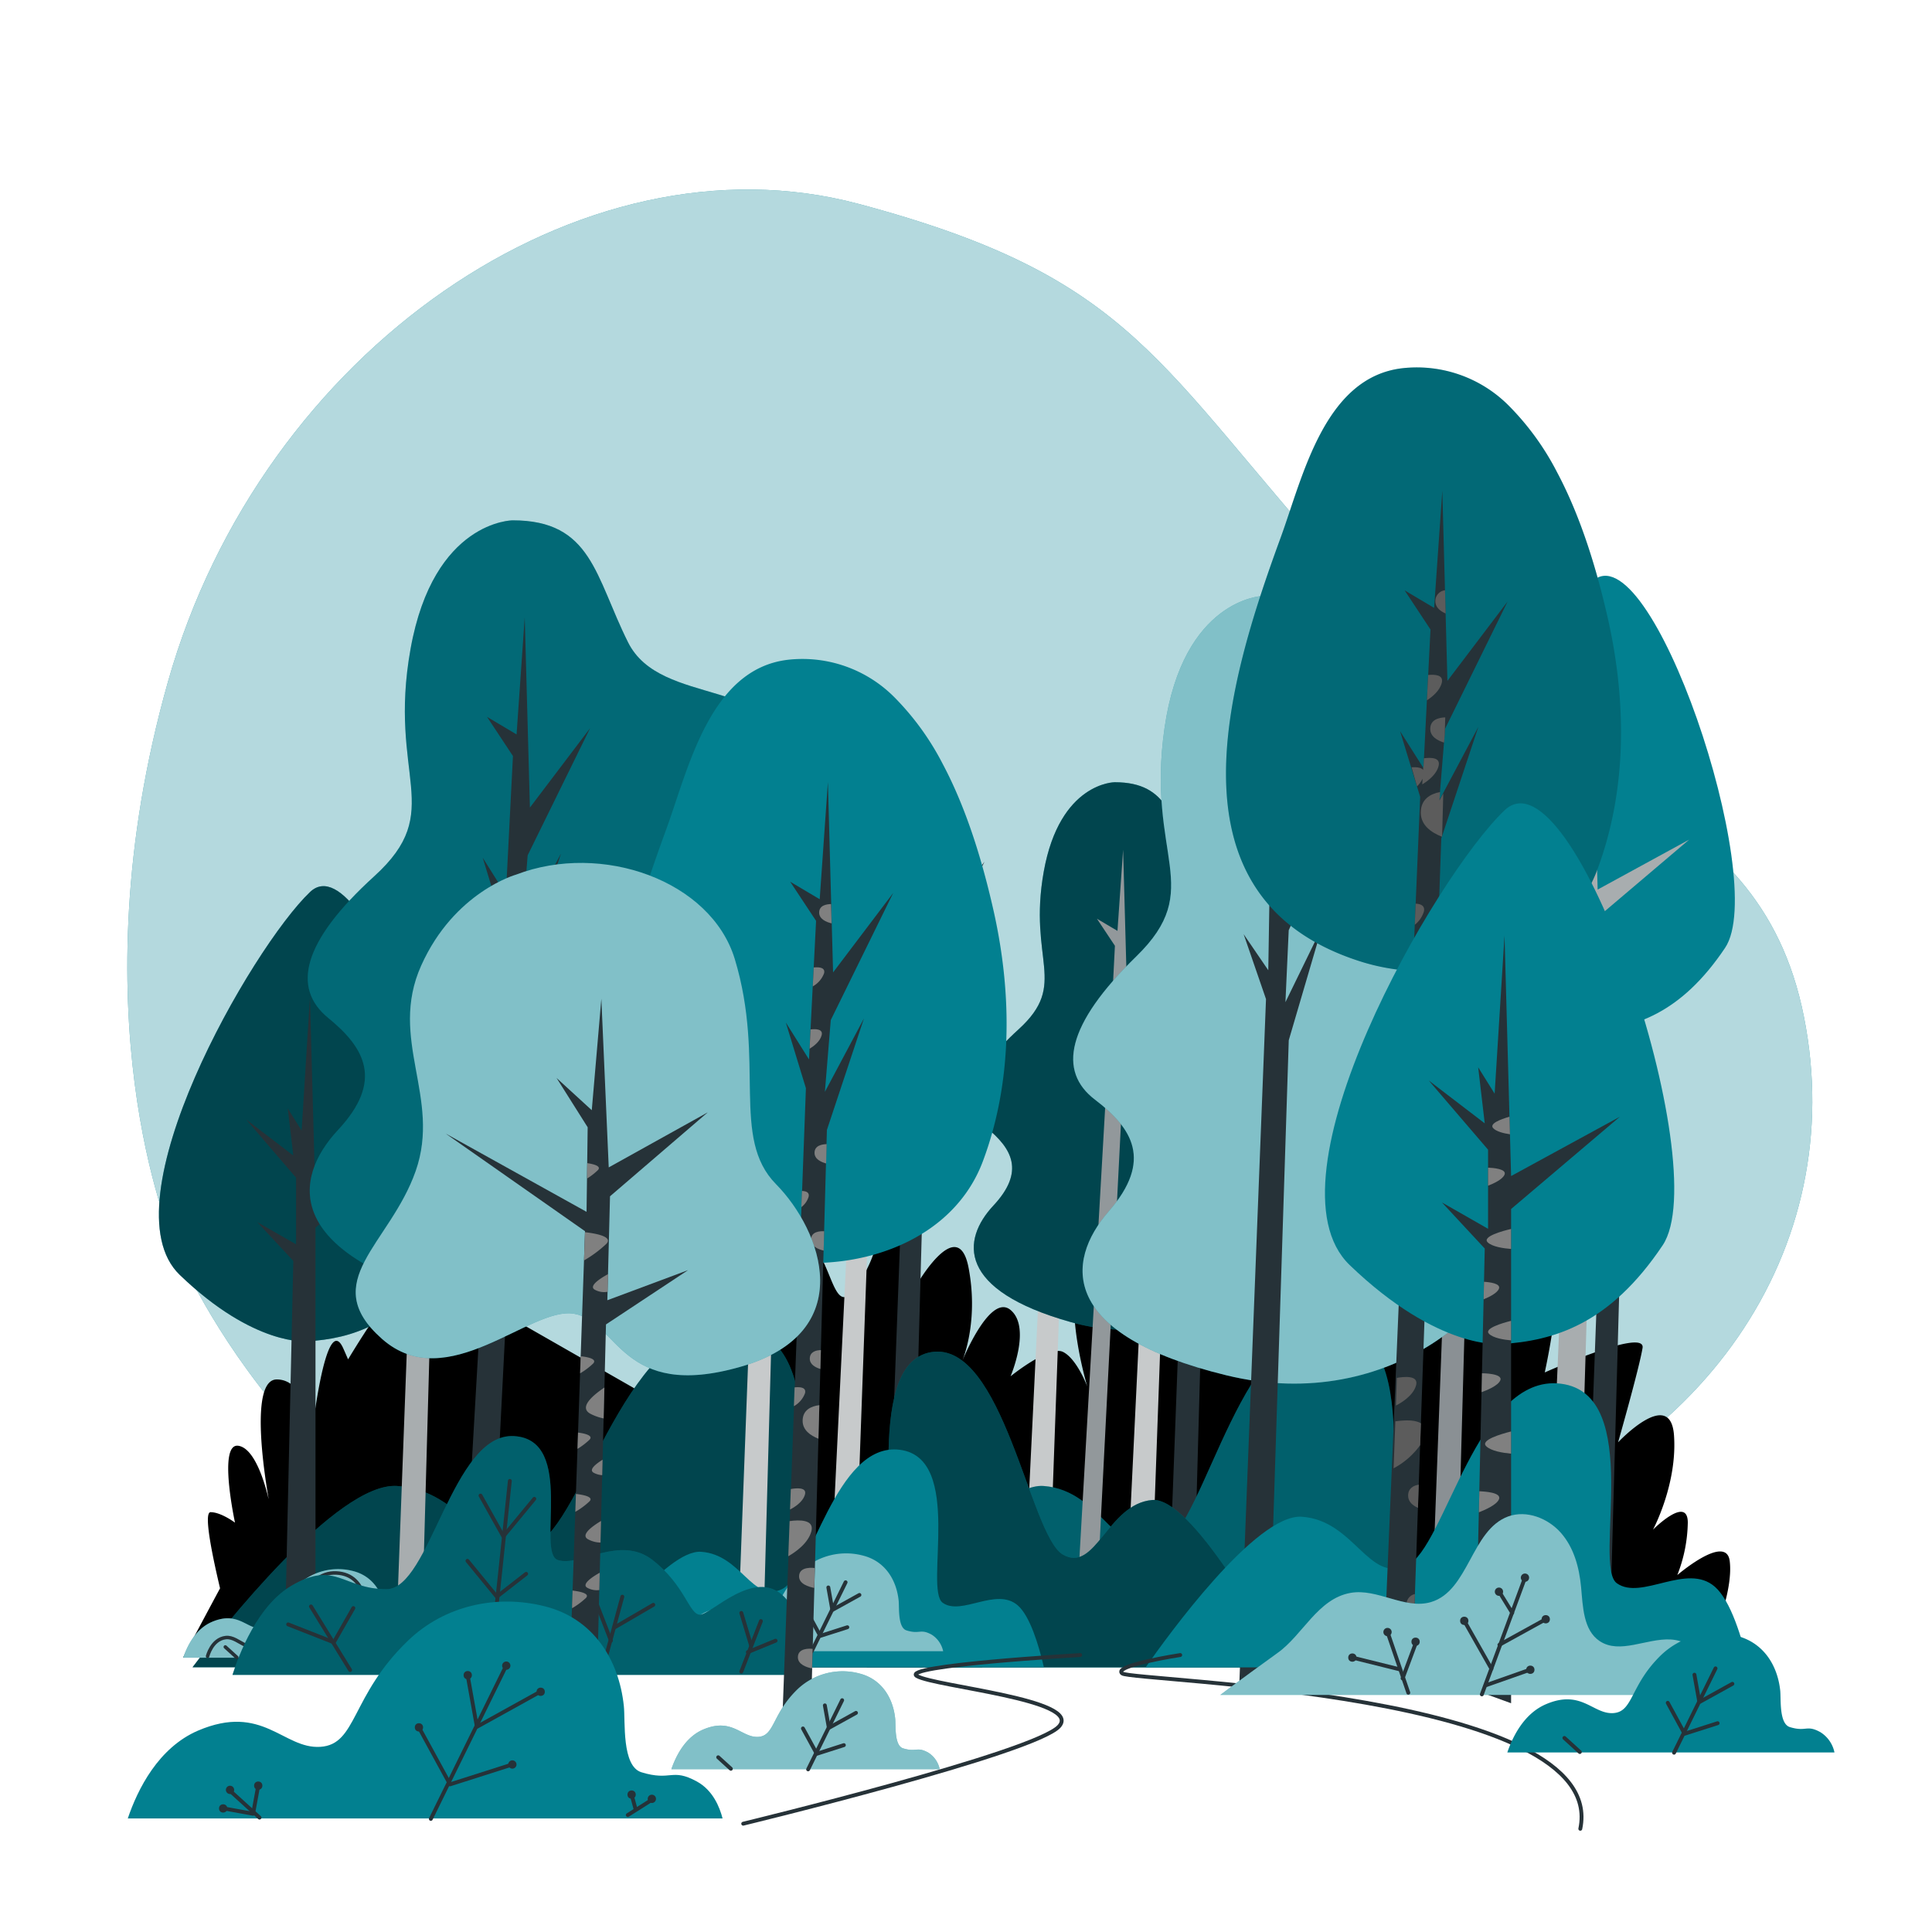 <svg class="animated" id="freepik_stories-forest" xmlns="http://www.w3.org/2000/svg" viewBox="0 0 500 500" version="1.1" xmlns:xlink="http://www.w3.org/1999/xlink" xmlns:svgjs="http://svgjs.com/svgjs"><style>svg#freepik_stories-forest:not(.animated) .animable {opacity: 0;}svg#freepik_stories-forest.animated #freepik--background-simple--inject-41 {animation: 1s 1 forwards cubic-bezier(.36,-0.01,.5,1.38) slideDown;animation-delay: 0s;}svg#freepik_stories-forest.animated #freepik--Clouds--inject-41 {animation: 1.5s Infinite  linear wind;animation-delay: 0s;}svg#freepik_stories-forest.animated #freepik--Mountain--inject-41 {animation: 1s 1 forwards cubic-bezier(.36,-0.01,.5,1.38) slideRight;animation-delay: 0s;}svg#freepik_stories-forest.animated #freepik--Trees--inject-41 {animation: 1.5s Infinite  linear wind;animation-delay: 0s;}            @keyframes slideDown {                0% {                    opacity: 0;                    transform: translateY(-30px);                }                100% {                    opacity: 1;                    transform: translateY(0);                }            }                    @keyframes wind {                0% {                    transform: rotate( 0deg );                }                25% {                    transform: rotate( 1deg );                }                75% {                    transform: rotate( -1deg );                }            }                    @keyframes slideRight {                0% {                    opacity: 0;                    transform: translateX(30px);                }                100% {                    opacity: 1;                    transform: translateX(0);                }            }        .animator-hidden { display: none; }</style><g id="freepik--background-simple--inject-41" class="animable animator-active" style="transform-origin: 250.986px 238.702px;"><path d="M44.41,320.29s26.73,70.51,102.13,96.87,158.5.42,226.37-18.81,105.85-75.29,93.95-135.2-68.33-58.53-118.12-113.74S294.07,71.94,222.19,52.76,67.71,90.75,43.48,176.39,44.41,320.29,44.41,320.29Z" style="fill: rgb(2, 128, 144); transform-origin: 250.986px 238.702px;" id="elhrcw0834jht" class="animable"></path><g id="elhxgtppql79a"><path d="M44.41,320.29s26.73,70.51,102.13,96.87,158.5.42,226.37-18.81,105.85-75.29,93.95-135.2-68.33-58.53-118.12-113.74S294.07,71.94,222.19,52.76,67.71,90.75,43.48,176.39,44.41,320.29,44.41,320.29Z" style="fill: rgb(255, 255, 255); opacity: 0.7; transform-origin: 250.986px 238.702px;" class="animable"></path></g></g><g id="freepik--Clouds--inject-41" class="animable animator-hidden" style="transform-origin: 224.755px 90.96px;"><path d="M202.46,83.63a21.49,21.49,0,0,0-5.13,9.66,12.77,12.77,0,0,0-16.56-3.51,25,25,0,0,0-49.39-3,16.28,16.28,0,0,0-22.19-.61" style="fill: none; stroke: rgb(38, 50, 56); stroke-miterlimit: 10; transform-origin: 155.825px 80.078px;" id="el820fyoix3j" class="animable"></path><path d="M270.65,57.24a33.4,33.4,0,0,0-5.13-.39,33,33,0,0,0-32.26,26,21.43,21.43,0,0,0-26.1-3.1" style="fill: none; stroke: rgb(38, 50, 56); stroke-miterlimit: 10; transform-origin: 238.905px 69.85px;" id="elifral6b1l2" class="animable"></path><path d="M289.19,66.87a32.83,32.83,0,0,0-7.95-6" style="fill: none; stroke: rgb(38, 50, 56); stroke-miterlimit: 10; transform-origin: 285.215px 63.87px;" id="elc67mxk39qx" class="animable"></path><path d="M277.31,99h61a10.68,10.68,0,0,0-15.67-3,16.87,16.87,0,0,0-24.24-9.18A32.82,32.82,0,0,0,292.1,70.3" style="fill: none; stroke: rgb(38, 50, 56); stroke-miterlimit: 10; transform-origin: 307.81px 84.65px;" id="elx8ee21byyrd" class="animable"></path><path d="M106.64,89a16.26,16.26,0,0,0-3,9.37c0,.2,0,.4,0,.6h161.6" style="fill: none; stroke: rgb(38, 50, 56); stroke-miterlimit: 10; transform-origin: 184.44px 93.985px;" id="el17j6rtf4snk" class="animable"></path><path d="M323,109.84a14.67,14.67,0,0,0-23.86,8.08,9.53,9.53,0,0,0-16,4.62,5.72,5.72,0,0,0-7.37-1.56,11.13,11.13,0,0,0-22-1.34,7.25,7.25,0,0,0-12.33,5.17c0,.09,0,.17,0,.26H345.87a4.78,4.78,0,0,0-7-1.31,7.5,7.5,0,0,0-10.78-4.08,14.16,14.16,0,0,0-.66-3.22" style="fill: none; stroke: rgb(38, 50, 56); stroke-miterlimit: 10; transform-origin: 293.655px 115.702px;" id="el3hyqbmyduzn" class="animable"></path></g><g id="freepik--Mountain--inject-41" class="animable animator-hidden" style="transform-origin: 240.865px 168.727px;"><path d="M48.73,232.83s137.15-127.28,152.86-128.2C217.13,103.72,328.71,219,328.71,219s76.82-66.76,85.05-66.76S433,166.82,433,166.82" style="fill: none; stroke: rgb(38, 50, 56); stroke-linecap: round; stroke-linejoin: round; transform-origin: 240.865px 168.727px;" id="el93tnup1mtw6" class="animable"></path><line x1="294.87" y1="197.92" x2="287.96" y2="191.32" style="fill: none; stroke: rgb(38, 50, 56); stroke-linecap: round; stroke-linejoin: round; transform-origin: 291.415px 194.62px;" id="elfusikowjsft" class="animable"></line><line x1="216.36" y1="132.47" x2="240" y2="154.02" style="fill: none; stroke: rgb(38, 50, 56); stroke-linecap: round; stroke-linejoin: round; transform-origin: 228.18px 143.245px;" id="elme17xtph98" class="animable"></line><line x1="208.9" y1="125.67" x2="213.3" y2="129.67" style="fill: none; stroke: rgb(38, 50, 56); stroke-linecap: round; stroke-linejoin: round; transform-origin: 211.1px 127.67px;" id="elb32tvca94s5" class="animable"></line><line x1="280.39" y1="184.08" x2="233.6" y2="139.38" style="fill: none; stroke: rgb(38, 50, 56); stroke-linecap: round; stroke-linejoin: round; transform-origin: 256.995px 161.73px;" id="eldior56l5db4" class="animable"></line></g><g id="freepik--Trees--inject-41" class="animable" style="transform-origin: 253.915px 284.189px;"><path d="M447.65,404c-.91-7.23-13.56,3.62-13.56,3.62a38.69,38.69,0,0,0,2.71-13.56c0-7.23-9,1.8-9,1.8s6.33-11.75,5.43-24.4-14.47,1.81-14.47,1.81,5.43-19,6.33-24.41-25.31,6.33-25.31,6.33,1.81-8.14,2.71-16.27c.47-4.16-4-2.43-8.52.26-1-3.62-3.67-3.87-6.64-2.74.19-.9.4-1.88.63-2.93,1-4.87-5.94.62-11.71,5.81a27.6,27.6,0,0,0-8.1-16.67c-4.37-4.37-9.08.5-13,7.34l-6.49,2c-.08-1.26-.21-2.56-.4-3.9-1.17-8.18-8,.64-12.69,7.9l-5,1.54c-.8-5.12-2.76-12.59-7.58-18.48-8.13-9.94-27.12,18.08-27.12,18.08s-11.75-19-16.27-9,1.81,30.74,1.81,30.74-2.71-7.24-6.32-9-13.56,6.32-13.56,6.32,5.42-12.65,0-17.17c-4.91-4.09-11.28,10.29-12.46,13.09.83-2.12,4-11.3,1.61-23.94-2.71-14.46-13.56,4.52-13.56,4.52s1.81-18.08-8.13-20.79,4.52,0-5.43,18.08-6.32-12.65-20.79-10.85-10.84,56.05-10.84,56.05L134.9,342.56s-2.71-5.43-11.89-7.07S119.54,348,119.54,348s-12.66-11.75-18.08-11.75c-1.41,0-5.74,6.27-11.38,15.55-.41-.95-.83-1.92-1.27-2.9-3.43-7.53-6.33,9.31-7.54,17.92l-1,1.73C79.54,364.3,77.41,357,71.63,357c-7,0-3.29,24.12-2.12,30.82l0,.08c-.9-3.81-3.49-13-7.78-13.73-5.42-.9-.91,19.89-.91,19.89s-3.61-2.71-6.32-2.71c-2,0,.77,12.61,2.45,19.7C51.25,421.65,47.38,429,47.38,429l36-19.57H272.57l-9.15,12.66H444S448.55,411.25,447.65,404Z" id="eliahq2lcchj" class="animable" style="transform-origin: 247.574px 370.001px;"></path><path d="M229.15,421.88h6.57l4-145,8.42-25.36-8.87,16.71,1.31-16.32,14.2-28.9-13.68,18L240,197.74l-1.86,26.63-6.71-4,5.88,8.9-1.6,31.5-5.31-8.39,4.57,14.93Z" style="fill: rgb(38, 50, 56); transform-origin: 241.965px 309.81px;" id="elt05cp2nwq5" class="animable"></path><path d="M254.22,431.49c-2.34-9.28-6.17-20.8-11.51-25.1-9.48-7.64-24.9,4.37-33.2-1.09s9.48-58.93-19-62.2-39.14,51.29-52.19,56.74-17.79-14.18-35.58-15.27c-15.55-1-45.61,37.28-52.92,46.92Z" style="fill: rgb(2, 128, 144); transform-origin: 152.02px 387.224px;" id="elm8ues5akgz" class="animable"></path><g id="elnqunjza6og"><path d="M254.22,431.49c-2.34-9.28-6.17-20.8-11.51-25.1-9.48-7.64-24.9,4.37-33.2-1.09s9.48-58.93-19-62.2-39.14,51.29-52.19,56.74-17.79-14.18-35.58-15.27c-15.55-1-45.61,37.28-52.92,46.92Z" style="opacity: 0.46; transform-origin: 152.02px 387.224px;" class="animable"></path></g><path d="M191,421.88h6.57l4-145L210,251.47l-8.87,16.71,1.31-16.32,14.2-28.9L203,241l-1.18-43.26L200,224.37l-6.71-4,5.88,8.9-1.6,31.5-5.31-8.39,4.57,14.93Z" style="fill: rgb(199, 202, 203); transform-origin: 203.82px 309.81px;" id="elhvhpv9nmy74" class="animable"></path><path d="M102.59,421.88h6.57l4-145,8.42-25.36-8.88,16.71,1.32-16.32L128.24,223l-13.68,18-1.17-43.26-1.86,26.63-6.71-4,5.88,8.9-1.6,31.5-5.32-8.39,4.58,14.93Z" style="fill: rgb(168, 173, 175); transform-origin: 115.415px 309.81px;" id="el8lq2wzwq7d2" class="animable"></path><path d="M291.08,421.88h6.57l4-111.45L310.11,291l-8.88,12.84,1.31-12.54L316.74,269,303.06,282.9l-1.18-33.24L300,270.13l-6.7-3.06,5.88,6.83-1.61,24.21-5.31-6.45,4.57,11.47Z" style="fill: rgb(199, 202, 203); transform-origin: 303.91px 335.77px;" id="eltsk9pjzwcxk" class="animable"></path><path d="M214.34,421.88h6.57l4-111.45L233.36,291l-8.87,12.84,1.31-12.54L240,269,226.32,282.9l-1.18-33.24-1.86,20.47-6.71-3.06,5.89,6.83-1.61,24.21-5.31-6.45,4.57,11.47Z" style="fill: rgb(199, 202, 203); transform-origin: 227.17px 335.77px;" id="elfvcxamp3okv" class="animable"></path><path d="M264.59,421.88h6.56l4-111.45L283.61,291l-8.88,12.84,1.32-12.54L290.24,269,276.56,282.9l-1.18-33.24-1.85,20.47-6.71-3.06,5.88,6.83-1.6,24.21-5.32-6.45,4.58,11.47Z" style="fill: rgb(199, 202, 203); transform-origin: 277.415px 335.77px;" id="el5wxzrut0kxr" class="animable"></path><path d="M410.07,421.88h6.57l4-145,8.42-25.36-8.87,16.71,1.31-16.32,14.2-28.9-13.68,18-1.18-43.26L419,224.37l-6.71-4,5.88,8.9-1.6,31.5-5.31-8.39,4.57,14.93Z" style="fill: rgb(38, 50, 56); transform-origin: 422.885px 309.815px;" id="elyzocfiupo7f" class="animable"></path><path d="M370.32,421.88h6.56l4-145,8.43-25.36-8.88,16.71,1.32-16.32L396,223l-13.68,18-1.18-43.26-1.85,26.63-6.71-4,5.88,8.9-1.6,31.5-5.32-8.39,4.58,14.93Z" style="fill: rgb(138, 144, 148); transform-origin: 383.16px 309.81px;" id="eluqg6j9ik2z" class="animable"></path><path d="M302.17,421.88h6.56l4-145,8.42-25.36-8.88,16.71,1.32-16.32L327.82,223l-13.68,18L313,197.74l-1.85,26.63-6.71-4,5.88,8.9-1.6,31.5-5.32-8.39,4.58,14.93Z" style="fill: rgb(38, 50, 56); transform-origin: 314.995px 309.81px;" id="elbwyqx8w94bp" class="animable"></path><path d="M401.13,431.49c-2-9.28-5.34-20.8-9.95-25.1-8.21-7.64-21.56,4.37-28.74-1.09s8.21-58.93-16.42-62.2-33.87,51.29-45.16,56.74-15.4-14.18-30.79-15.27c-13.46-1-39.47,37.28-45.8,46.92Z" style="fill: rgb(2, 128, 144); transform-origin: 312.7px 387.224px;" id="el4aa0tqbzmwn" class="animable"></path><g id="elsitun8j3grs"><path d="M401.13,431.49c-2-9.28-5.34-20.8-9.95-25.1-8.21-7.64-21.56,4.37-28.74-1.09s8.21-58.93-16.42-62.2-33.87,51.29-45.16,56.74-15.4-14.18-30.79-15.27c-13.46-1-39.47,37.28-45.8,46.92Z" style="opacity: 0.25; transform-origin: 312.7px 387.224px;" class="animable"></path></g><path d="M288.48,202.44s-14.21,0-18.35,23.09,6.51,29-6.52,40.86-14.8,20.14-8.29,25.47,10.07,11.25,1.78,20.13-9.48,21.91,20.13,30.2,52.11-11.84,53.3-25.46-8.89-22.51-9.48-33.76,20.14-21.91,17.77-37.3-23.69-9.48-29.61-21.32S302.69,202.44,288.48,202.44Z" style="fill: rgb(2, 128, 144); transform-origin: 295.327px 273.285px;" id="elaxevs6znmlh" class="animable"></path><g id="elbdnlrurq7ua"><path d="M288.48,202.44s-14.21,0-18.35,23.09,6.51,29-6.52,40.86-14.8,20.14-8.29,25.47,10.07,11.25,1.78,20.13-9.48,21.91,20.13,30.2,52.11-11.84,53.3-25.46-8.89-22.51-9.48-33.76,20.14-21.91,17.77-37.3-23.69-9.48-29.61-21.32S302.69,202.44,288.48,202.44Z" style="opacity: 0.46; transform-origin: 295.327px 273.285px;" class="animable"></path></g><path d="M278,426.87h5.19l7.34-144.48,6.66-20-7,13.21,1-12.9,11.22-22.86-10.81,14.27-.94-34.2-1.46,21-5.31-3.14,4.65,7-1.27,24.9-4.2-6.63,3.62,11.8Z" style="fill: rgb(146, 152, 155); transform-origin: 290.205px 323.39px;" id="elikkne520lx" class="animable"></path><path d="M199.56,431.49c1.52-8.56,4-19.2,7.49-23.16,6.18-7.05,16.21,4,21.62-1s-6.18-54.38,12.35-57.4,25.48,47.33,34,52.37,11.58-13.1,23.16-14.1c10.13-.88,29.69,34.41,34.45,43.3Z" style="fill: rgb(2, 128, 144); transform-origin: 266.095px 390.65px;" id="elu4yqq5boa9m" class="animable"></path><g id="eldown4vvs878"><path d="M199.56,431.49c1.52-8.56,4-19.2,7.49-23.16,6.18-7.05,16.21,4,21.62-1s-6.18-54.38,12.35-57.4,25.48,47.33,34,52.37,11.58-13.1,23.16-14.1c10.13-.88,29.69,34.41,34.45,43.3Z" style="opacity: 0.46; transform-origin: 266.095px 390.65px;" class="animable"></path></g><path d="M270.16,431.49c-1.37-5.9-3.62-13.24-6.74-16-5.56-4.86-14.59,2.78-19.45-.69s5.55-37.52-11.12-39.6-22.93,32.65-30.57,36.12-10.42-9-20.84-9.72c-9.11-.61-26.72,23.74-31,29.87Z" style="fill: rgb(2, 128, 144); transform-origin: 210.3px 403.3px;" id="elmgzjjutmpki" class="animable"></path><path d="M79.5,347.14s-13.64,1.44-33-17.22,18.67-84.71,33.74-99.07,46,77.53,34.46,94.76S91,346.43,79.5,347.14Z" style="fill: rgb(2, 128, 144); transform-origin: 79.174px 288.249px;" id="el32dmq6ta1ia" class="animable"></path><g id="elve5xns84c4"><path d="M79.5,347.14s-13.64,1.44-33-17.22,18.67-84.71,33.74-99.07,46,77.53,34.46,94.76S91,346.43,79.5,347.14Z" style="opacity: 0.46; transform-origin: 79.174px 288.249px;" class="animable"></path></g><polyline points="73.75 422.52 75.91 326.33 66.57 316.28 76.62 322.02 76.62 304.79 63.7 289.72 75.91 299.05 74.47 286.85 78.06 292.59 80.21 258.13 81.65 310.53 105.34 297.61 81.65 317.71 81.65 327.04 81.65 425.39" style="fill: rgb(38, 50, 56); transform-origin: 84.52px 341.76px;" id="elu2l29pjmydk" class="animable"></polyline><path d="M411.32,266.83s-13.64,1.43-33-17.23S397,164.89,412,150.53s46,77.53,34.46,94.76S422.8,266.11,411.32,266.83Z" style="fill: rgb(2, 128, 144); transform-origin: 410.963px 207.934px;" id="elcfhkrqvoye7" class="animable"></path><polyline points="400.32 418.41 407.73 246.01 398.4 235.96 408.45 241.7 408.45 224.47 395.52 209.4 407.73 218.73 406.29 206.53 409.88 212.27 412.04 177.81 413.47 230.22 437.16 217.29 413.47 237.39 413.47 246.73 408.22 421.28" style="fill: rgb(168, 173, 175); transform-origin: 416.34px 299.545px;" id="elu7pwf6ozknr" class="animable"></polyline><path d="M110.12,429a6.05,6.05,0,0,0-2.71-3.9c-2.68-1.46-2.68,0-5.85-1-2.1-.65-1.68-5.38-1.85-7-.53-4.95-3.27-9.23-8.32-10.51A15.31,15.31,0,0,0,77,410.25c-6.09,5.85-5.36,11-9.26,11.21s-6.09-4.63-12.91-1.71c-4.19,1.8-6.36,6.16-7.41,9.26Z" style="fill: rgb(2, 128, 144); transform-origin: 78.77px 417.548px;" id="els4zy6mh7sgr" class="animable"></path><g id="elbnakjwh93zq"><path d="M110.12,429a6.05,6.05,0,0,0-2.71-3.9c-2.68-1.46-2.68,0-5.85-1-2.1-.65-1.68-5.38-1.85-7-.53-4.95-3.27-9.23-8.32-10.51A15.31,15.31,0,0,0,77,410.25c-6.09,5.85-5.36,11-9.26,11.21s-6.09-4.63-12.91-1.71c-4.19,1.8-6.36,6.16-7.41,9.26Z" style="fill: rgb(255, 255, 255); opacity: 0.5; transform-origin: 78.77px 417.548px;" class="animable"></path></g><path d="M53.72,428.65s1.08-4.45,4.72-4.85,6.2,5.53,11.6.54,8.63-17.67,17-17.26,8.23,10.52,7.28,14.7,4.59,4,7,3.5,5.26,2.16,5.26,3.78" style="fill: none; stroke: rgb(38, 50, 56); stroke-linecap: round; stroke-linejoin: round; stroke-width: 0.904px; transform-origin: 80.15px 418.065px;" id="eldxquessn3lh" class="animable"></path><line x1="61.27" y1="428.92" x2="58.31" y2="426.23" style="fill: none; stroke: rgb(38, 50, 56); stroke-linecap: round; stroke-linejoin: round; stroke-width: 0.904px; transform-origin: 59.79px 427.575px;" id="elbboasasxdwh" class="animable"></line><line x1="79.34" y1="429.06" x2="87.3" y2="412.88" style="fill: none; stroke: rgb(38, 50, 56); stroke-linecap: round; stroke-linejoin: round; stroke-width: 0.904px; transform-origin: 83.32px 420.97px;" id="el4hl5ajwow8r" class="animable"></line><polyline points="83.25 414.09 84.2 419.35 90.54 415.84" style="fill: none; stroke: rgb(38, 50, 56); stroke-linecap: round; stroke-linejoin: round; stroke-width: 0.904px; transform-origin: 86.895px 416.72px;" id="elahy019pqio" class="animable"></polyline><polyline points="78.13 419.48 81.37 425.42 87.7 423.39" style="fill: none; stroke: rgb(38, 50, 56); stroke-linecap: round; stroke-linejoin: round; stroke-width: 0.904px; transform-origin: 82.915px 422.45px;" id="elqmv86nx9vn9" class="animable"></polyline><path d="M244.09,427.34a6.7,6.7,0,0,0-3-4.31c-3-1.62-3,0-6.47-1.08-2.32-.71-1.86-5.94-2.05-7.73-.58-5.48-3.61-10.21-9.2-11.63a17,17,0,0,0-16,4c-6.74,6.47-5.93,12.13-10.24,12.4s-6.74-5.12-14.29-1.89c-4.63,2-7,6.81-8.19,10.24Z" style="fill: rgb(2, 128, 144); transform-origin: 209.37px 414.676px;" id="elpvtw588uzys" class="animable"></path><g id="eldxhepnu8rn5"><path d="M244.09,427.34a6.7,6.7,0,0,0-3-4.31c-3-1.62-3,0-6.47-1.08-2.32-.71-1.86-5.94-2.05-7.73-.58-5.48-3.61-10.21-9.2-11.63a17,17,0,0,0-16,4c-6.74,6.47-5.93,12.13-10.24,12.4s-6.74-5.12-14.29-1.89c-4.63,2-7,6.81-8.19,10.24Z" style="fill: rgb(255, 255, 255); opacity: 0.5; transform-origin: 209.37px 414.676px;" class="animable"></path></g><line x1="190.05" y1="427.24" x2="186.77" y2="424.26" style="fill: none; stroke: rgb(38, 50, 56); stroke-linecap: round; stroke-linejoin: round; transform-origin: 188.41px 425.75px;" id="el0onn0kwl037" class="animable"></line><line x1="210.04" y1="427.39" x2="218.84" y2="409.49" style="fill: none; stroke: rgb(38, 50, 56); stroke-linecap: round; stroke-linejoin: round; transform-origin: 214.44px 418.44px;" id="elk1r1l4391s" class="animable"></line><polyline points="214.37 410.83 215.41 416.65 222.42 412.77" style="fill: none; stroke: rgb(38, 50, 56); stroke-linecap: round; stroke-linejoin: round; transform-origin: 218.395px 413.74px;" id="elkd6lxp53j97" class="animable"></polyline><polyline points="208.7 416.8 212.28 423.37 219.29 421.13" style="fill: none; stroke: rgb(38, 50, 56); stroke-linecap: round; stroke-linejoin: round; transform-origin: 213.995px 420.085px;" id="elui5tdadve9g" class="animable"></polyline><path d="M132.69,134.66s-20.47,0-26.44,33.26,9.38,41.79-9.38,58.84-21.32,29-11.93,36.67,14.49,16.2,2.55,29-13.64,31.56,29,43.5,75-17.06,76.75-36.67-12.8-32.41-13.65-48.61,29-31.55,25.58-53.72-34.11-13.65-42.63-30.7S153.16,134.66,132.69,134.66Z" style="fill: rgb(2, 128, 144); transform-origin: 142.542px 236.692px;" id="elajvfvgxbqw" class="animable"></path><g id="elocv8laobyl"><path d="M132.69,134.66s-20.47,0-26.44,33.26,9.38,41.79-9.38,58.84-21.32,29-11.93,36.67,14.49,16.2,2.55,29-13.64,31.56,29,43.5,75-17.06,76.75-36.67-12.8-32.41-13.65-48.61,29-31.55,25.58-53.72-34.11-13.65-42.63-30.7S153.16,134.66,132.69,134.66Z" style="opacity: 0.18; transform-origin: 142.542px 236.692px;" class="animable"></path></g><path d="M117.54,457.86H125L135.57,249.8l9.6-28.87-10.11,19,1.5-18.58,16.16-32.91L137.14,209l-1.34-49.26-2.11,30.33-7.64-4.54,6.7,10.13-1.83,35.86-6-9.55,5.21,17Z" style="fill: rgb(38, 50, 56); transform-origin: 135.13px 308.8px;" id="elkmobvqbhy" class="animable"></path><path d="M326.64,154.25s-20.45.71-25.26,34.16,10.82,41.43-7.33,59.13-20.3,29.72-10.66,37.06,15.05,15.69,3.56,28.89-12.53,32,30.49,42.45,74.41-19.65,75.43-39.31-13.91-31.94-15.33-48.1S405.42,236,401.24,214s-34.56-12.45-43.68-29.2S347.09,153.54,326.64,154.25Z" style="fill: rgb(2, 128, 144); transform-origin: 339.694px 256.155px;" id="elvbgb07njj5" class="animable"></path><g id="elh710w6gp4mg"><g style="opacity: 0.5; transform-origin: 339.694px 256.155px;" class="animable"><path d="M326.64,154.25s-20.45.71-25.26,34.16,10.82,41.43-7.33,59.13-20.3,29.72-10.66,37.06,15.05,15.69,3.56,28.89-12.53,32,30.49,42.45,74.41-19.65,75.43-39.31-13.91-31.94-15.33-48.1S405.42,236,401.24,214s-34.56-12.45-43.68-29.2S347.09,153.54,326.64,154.25Z" style="fill: rgb(255, 255, 255); transform-origin: 339.694px 256.155px;" id="el1v8u86lzlxm" class="animable"></path></g></g><path d="M320.64,438.14l7.47-.26,5.42-168.66L342.11,240l-9.44,19.36.85-18.62,15-33.45-14.85,21.08-3.06-49.19-1.06,30.38-7.79-4.26,7.05,9.89-.58,35.91-6.38-9.34,5.79,16.8Z" style="fill: rgb(38, 50, 56); transform-origin: 334.58px 308.66px;" id="eltx611yb009f" class="animable"></path><path d="M452.6,431.49c-1.78-7.7-4.71-17.27-8.79-20.84-7.24-6.34-19,3.63-25.36-.9s7.24-48.93-14.5-51.65-29.9,42.59-39.87,47.12-13.59-11.78-27.18-12.69c-11.88-.79-34.84,31-40.43,39Z" style="fill: rgb(2, 128, 144); transform-origin: 374.535px 394.756px;" id="elc8icf032ctn" class="animable"></path><path d="M207.13,433.47c.68-5.28,1.05-15-4.27-20.3-7.55-7.55-18.87,4.71-21.7,4.71s-3.78-7.54-12.27-14.15-18.87,1.89-24.53,0,4.72-31.13-11.32-32.07-21.7,39.62-33,39.62-13.21-7.55-24.53-.94c-8.87,5.17-13.68,17.86-15.35,23.13Z" style="fill: rgb(2, 128, 144); transform-origin: 133.837px 402.557px;" id="eloz4vxjd2uy" class="animable"></path><g id="el9x35386c0y6"><path d="M207.13,433.47c.68-5.28,1.05-15-4.27-20.3-7.55-7.55-18.87,4.71-21.7,4.71s-3.78-7.54-12.27-14.15-18.87,1.89-24.53,0,4.72-31.13-11.32-32.07-21.7,39.62-33,39.62-13.21-7.55-24.53-.94c-8.87,5.17-13.68,17.86-15.35,23.13Z" style="opacity: 0.25; transform-origin: 133.837px 402.557px;" class="animable"></path></g><line x1="90.61" y1="432.2" x2="80.48" y2="415.75" style="fill: none; stroke: rgb(38, 50, 56); stroke-linecap: round; stroke-linejoin: round; transform-origin: 85.545px 423.975px;" id="el2h2ls2i1s9q" class="animable"></line><line x1="126.89" y1="430.93" x2="131.95" y2="383.26" style="fill: none; stroke: rgb(38, 50, 56); stroke-linecap: round; stroke-linejoin: round; transform-origin: 129.42px 407.095px;" id="elrxzcsb54h9" class="animable"></line><line x1="156" y1="431.78" x2="161.06" y2="413.22" style="fill: none; stroke: rgb(38, 50, 56); stroke-linecap: round; stroke-linejoin: round; transform-origin: 158.53px 422.5px;" id="elpjmuj6w177h" class="animable"></line><line x1="191.85" y1="432.62" x2="196.92" y2="419.54" style="fill: none; stroke: rgb(38, 50, 56); stroke-linecap: round; stroke-linejoin: round; transform-origin: 194.385px 426.08px;" id="el317sbor4h7e" class="animable"></line><polyline points="91.45 416.17 86.39 425.03 74.58 420.39" style="fill: none; stroke: rgb(38, 50, 56); stroke-linecap: round; stroke-linejoin: round; transform-origin: 83.015px 420.6px;" id="elqvzpd5fy8z" class="animable"></polyline><polyline points="124.36 387.06 130.26 397.61 138.28 387.9" style="fill: none; stroke: rgb(38, 50, 56); stroke-linecap: round; stroke-linejoin: round; transform-origin: 131.32px 392.335px;" id="eluinn87qw2m" class="animable"></polyline><polyline points="120.98 403.94 128.58 413.22 136.17 407.31" style="fill: none; stroke: rgb(38, 50, 56); stroke-linecap: round; stroke-linejoin: round; transform-origin: 128.575px 408.58px;" id="elje9ogt0tnmb" class="animable"></polyline><line x1="158.95" y1="421.23" x2="169.07" y2="415.33" style="fill: none; stroke: rgb(38, 50, 56); stroke-linecap: round; stroke-linejoin: round; transform-origin: 164.01px 418.28px;" id="elcwdhzynz02" class="animable"></line><line x1="158.11" y1="424.61" x2="153.04" y2="411.53" style="fill: none; stroke: rgb(38, 50, 56); stroke-linecap: round; stroke-linejoin: round; transform-origin: 155.575px 418.07px;" id="el07uxnj5sj13o" class="animable"></line><line x1="194.39" y1="425.87" x2="191.85" y2="417.43" style="fill: none; stroke: rgb(38, 50, 56); stroke-linecap: round; stroke-linejoin: round; transform-origin: 193.12px 421.65px;" id="elm3pvvpcm7ak" class="animable"></line><line x1="193.54" y1="427.56" x2="200.71" y2="424.61" style="fill: none; stroke: rgb(38, 50, 56); stroke-linecap: round; stroke-linejoin: round; transform-origin: 197.125px 426.085px;" id="el5fio5299h04" class="animable"></line><path d="M243.93,197.62a69.83,69.83,0,0,0-12.4-17.11A33.54,33.54,0,0,0,204,170.74c-20.28,2.3-25.83,28.15-31.57,43.87-13.72,37.55-30.74,93.24,20.56,109.64,22.11,7.07,52.48,0,61.37-23.7,7.69-20.5,7.57-43.07,2.91-64.25C254.51,223.91,250.42,209.8,243.93,197.62Z" style="fill: rgb(2, 128, 144); transform-origin: 209.408px 248.701px;" id="el2x7r4sw7yyh" class="animable"></path><path d="M202,457.58h7.48L214,292.44l9.59-28.87-10.11,19L215,264l16.16-32.91L215.6,251.66l-1.34-49.26-2.12,30.32-7.64-4.53,6.7,10.13-1.83,35.86-6-9.55,5.2,17Z" style="fill: rgb(38, 50, 56); transform-origin: 216.58px 329.99px;" id="elutyunjkcwbg" class="animable"></path><path d="M212.31,354.29l.14-4.88c-1.19,0-2.88.41-2.88,2.21C209.57,353.11,211,353.89,212.31,354.29Z" style="fill: gray; transform-origin: 211.01px 351.85px;" id="elzyratmb4gi" class="animable"></path><path d="M210.8,298.36c0,1.59,1.61,2.36,3,2.74l.14-5C212.75,296.15,210.8,296.43,210.8,298.36Z" style="fill: gray; transform-origin: 212.37px 298.6px;" id="elyvcpclu7xum" class="animable"></path><path d="M209.88,320.84c0,1.7,1.85,2.47,3.28,2.81l.14-5C212.19,318.58,209.88,318.73,209.88,320.84Z" style="fill: gray; transform-origin: 211.59px 321.144px;" id="elboifquionmr" class="animable"></path><path d="M212.65,267.89c.39-1.58-1.48-1.64-2.88-1.48l-.25,5C210.56,270.79,212.23,269.55,212.65,267.89Z" style="fill: gray; transform-origin: 211.111px 268.88px;" id="el6dv0avt56zx" class="animable"></path><path d="M206.49,428.89c0,1.86,2.21,2.61,3.67,2.9l.14-5.07C209.5,426.63,206.49,426.49,206.49,428.89Z" style="fill: gray; transform-origin: 208.395px 429.235px;" id="elmw6pwqozsk" class="animable"></path><path d="M210.59,250.38l-.25,4.9a6.45,6.45,0,0,0,2.93-3.4C213.64,250.38,212,250.25,210.59,250.38Z" style="fill: gray; transform-origin: 211.831px 252.811px;" id="ela8oev2mnc1" class="animable"></path><path d="M212,236.18c0,1.67,1.8,2.44,3.22,2.79l-.14-5C213.93,234,212,234.27,212,236.18Z" style="fill: gray; transform-origin: 213.61px 236.47px;" id="elohd868418" class="animable"></path><path d="M210,396.23c.75-3-3.14-2.92-5.65-2.57l-.34,9.09C205.81,401.72,209.2,399.41,210,396.23Z" style="fill: gray; transform-origin: 207.052px 398.12px;" id="el0t5le7gjc8z9" class="animable"></path><path d="M210.8,405.8s-4-.61-4,2.16c0,2,2.5,2.7,3.94,3l.13-4.74Z" style="fill: gray; transform-origin: 208.835px 408.351px;" id="elkqb2jjyqxhh" class="animable"></path><path d="M207.72,367.71c0,2.39,2,3.81,4.09,4.63l.24-8.69C210,363.91,207.72,364.84,207.72,367.71Z" style="fill: gray; transform-origin: 209.885px 367.995px;" id="elzcjz7rfs1y" class="animable"></path><path d="M205.64,359.05l-.18,4.87a6.37,6.37,0,0,0,2.88-3.37C208.72,359,207,358.92,205.64,359.05Z" style="fill: gray; transform-origin: 206.927px 361.464px;" id="elgyfs3w265qt" class="animable"></path><path d="M207.54,308.22l-.16,4.18a5.26,5.26,0,0,0,1.88-2.65C209.55,308.59,208.61,308.26,207.54,308.22Z" style="fill: gray; transform-origin: 208.347px 310.31px;" id="el0agakw3gzcl" class="animable"></path><path d="M208.34,386.72c.48-1.91-2.38-1.6-3.68-1.36l-.2,5.3C205.06,390.36,207.79,388.91,208.34,386.72Z" style="fill: gray; transform-origin: 206.427px 387.92px;" id="el08qkvany4l3g" class="animable"></path><path d="M402.94,122.17a69.57,69.57,0,0,0-12.4-17.11A33.54,33.54,0,0,0,363,95.29c-20.27,2.29-25.83,28.15-31.57,43.86C317.68,176.71,300.66,232.4,352,248.8c22.12,7.07,52.49,0,61.37-23.7,7.69-20.51,7.57-43.07,2.92-64.25C413.52,148.46,409.43,134.35,402.94,122.17Z" style="fill: rgb(2, 128, 144); transform-origin: 368.403px 173.251px;" id="elghrjte4l07" class="animable"></path><g id="elvhnd7y3gilj"><path d="M402.94,122.17a69.57,69.57,0,0,0-12.4-17.11A33.54,33.54,0,0,0,363,95.29c-20.27,2.29-25.83,28.15-31.57,43.86C317.68,176.71,300.66,232.4,352,248.8c22.12,7.07,52.49,0,61.37-23.7,7.69-20.51,7.57-43.07,2.92-64.25C413.52,148.46,409.43,134.35,402.94,122.17Z" style="opacity: 0.18; transform-origin: 368.403px 173.251px;" class="animable"></path></g><path d="M358.13,429h7.48L373,217l9.59-28.87-10.1,19L374,188.57l16.17-32.91-15.58,20.55L373.27,127l-2.12,30.32-7.63-4.53,6.69,10.13-1.82,35.86-6.05-9.55,5.2,17Z" style="fill: rgb(38, 50, 56); transform-origin: 374.15px 278px;" id="eltxiqxw7921" class="animable"></path><path d="M368.49,235.93c.38-1.49-.76-2-2.12-2.06l-.23,5.47A7,7,0,0,0,368.49,235.93Z" style="fill: rgb(92, 92, 92); transform-origin: 367.352px 236.605px;" id="eliwzsqmi0fcf" class="animable"></path><path d="M362.86,321.15l-.25,6.57c1.41-.9,3.37-2.49,3.89-4.55S364.71,321,362.86,321.15Z" style="fill: rgb(92, 92, 92); transform-origin: 364.592px 324.412px;" id="el2ulg0s964hy" class="animable"></path><path d="M369.61,174.68l-.33,6.56c1.41-.91,3.34-2.48,3.85-4.53S371.45,174.52,369.61,174.68Z" style="fill: rgb(92, 92, 92); transform-origin: 371.243px 177.936px;" id="elu06aktb3xg" class="animable"></path><path d="M367.74,254.71a1.68,1.68,0,0,0,0-1,11.09,11.09,0,0,0,3-5c.76-3-2-3.73-4.82-3.69l-.55,13.1A7.05,7.05,0,0,0,367.74,254.71Z" style="fill: rgb(92, 92, 92); transform-origin: 368.119px 251.569px;" id="el7tlclsany4l" class="animable"></path><path d="M374.14,158.77l-.17-6a2.79,2.79,0,0,0-2.5,2.81C371.47,157.17,372.72,158.16,374.14,158.77Z" style="fill: rgb(92, 92, 92); transform-origin: 372.805px 155.77px;" id="elj8c8w9eswof" class="animable"></path><path d="M366.73,203.52a7.22,7.22,0,0,0,1.43-2l-.08,1.48c1.41-.86,3.67-2.53,4.22-4.76s-1.91-2.21-3.79-2l-.12,2.45-.08-.13,0,.69c-.56-.66-1.84-.75-3-.67Z" style="fill: rgb(92, 92, 92); transform-origin: 368.844px 199.835px;" id="ell427u3iisp8" class="animable"></path><path d="M370.15,188.63c0,2,1.84,3,3.58,3.56l.17-2.12.13-4.41C372.43,185.71,370.15,186.2,370.15,188.63Z" style="fill: rgb(92, 92, 92); transform-origin: 372.09px 188.925px;" id="el1f2f9gs48hm" class="animable"></path><path d="M361.27,363.75c.81-.4,4.49-2.36,5.23-5.31.64-2.58-3.21-2.16-5-1.84Z" style="fill: rgb(92, 92, 92); transform-origin: 363.921px 360.055px;" id="elq56ekqkus5" class="animable"></path><path d="M368.16,311.14a3.1,3.1,0,0,0,1.49,2.57l.18-5.12A2.59,2.59,0,0,0,368.16,311.14Z" style="fill: rgb(92, 92, 92); transform-origin: 368.993px 311.15px;" id="elpde1c0qbji" class="animable"></path><path d="M371.48,261.62c-1.17-.11-5.06-.24-5.06,2.94,0,1.67,1.32,2.67,2.79,3.27a2.62,2.62,0,0,0-.64,1.82c0,1.56,1.16,2.54,2.52,3.15Z" style="fill: rgb(92, 92, 92); transform-origin: 368.95px 267.189px;" id="ell8p9wo3nbj" class="animable"></path><path d="M369.82,239.36a3.48,3.48,0,0,0,2.33,3.06l.21-5.88A2.8,2.8,0,0,0,369.82,239.36Z" style="fill: rgb(92, 92, 92); transform-origin: 371.09px 239.48px;" id="ellxrze0p403j" class="animable"></path><path d="M372.53,207.15l.17-2.18c-2.52.49-5,1.85-5,5.34,0,3.23,2.65,5.13,5.51,6.25l.31-11.2Z" style="fill: rgb(92, 92, 92); transform-origin: 370.61px 210.765px;" id="elkti9aszhm39" class="animable"></path><path d="M365.67,332.82a6,6,0,0,0,3.13,5.06l.35-10A4.9,4.9,0,0,0,365.67,332.82Z" style="fill: rgb(92, 92, 92); transform-origin: 367.407px 332.88px;" id="elu7hr6z69uy" class="animable"></path><path d="M367.54,374l.2-5.64c-1.57-1-4.47-.82-6.62-.52L360.66,380A20.13,20.13,0,0,0,367.54,374Z" style="fill: rgb(92, 92, 92); transform-origin: 364.2px 373.802px;" id="elr0mx16lm14" class="animable"></path><path d="M366.18,412.55a2.69,2.69,0,0,0-2.17,2.73,3.31,3.31,0,0,0,2,2.88Z" style="fill: rgb(92, 92, 92); transform-origin: 365.094px 415.355px;" id="elglox50nrr76" class="animable"></path><path d="M364.42,387.07c0,1.57,1.18,2.55,2.55,3.16l.21-6C365.81,384.45,364.42,385.17,364.42,387.07Z" style="fill: rgb(92, 92, 92); transform-origin: 365.8px 387.23px;" id="elqmj54e1vrb" class="animable"></path><path d="M133.61,226.34S117.56,230.79,109,249.9s5.25,34.13-1.42,53.16S82,331.67,98.9,346.54,137.25,338,148.59,340s12.23,22.57,43.07,13.72,21-35.27,9.18-47.25-2.64-31.74-10.67-58.25C184,227.88,155.73,217.87,133.61,226.34Z" style="fill: rgb(2, 128, 144); transform-origin: 152.154px 289.621px;" id="el2p6sn0prcjp" class="animable"></path><g id="elamu2lcmnufs"><path d="M133.61,226.34S117.56,230.79,109,249.9s5.25,34.13-1.42,53.16S82,331.67,98.9,346.54,137.25,338,148.59,340s12.23,22.57,43.07,13.72,21-35.27,9.18-47.25-2.64-31.74-10.67-58.25C184,227.88,155.73,217.87,133.61,226.34Z" style="fill: rgb(255, 255, 255); opacity: 0.5; transform-origin: 152.154px 289.621px;" class="animable"></path></g><polygon points="146.16 470.03 151.4 318.63 115.31 293.35 151.8 313.62 152.09 291.74 144.04 278.98 153.15 287.32 155.63 258.48 157.54 302.12 183.16 287.88 157.87 309.6 157.18 336.5 178.07 328.71 156.83 342.76 153.64 469.7 146.16 470.03" style="fill: rgb(38, 50, 56); transform-origin: 149.235px 364.255px;" id="elncrgkdcbfrl" class="animable"></polygon><path d="M154,333.81a4.91,4.91,0,0,0,3.26.5l.12-4.57C156,330.47,152,332.81,154,333.81Z" style="fill: gray; transform-origin: 155.415px 332.069px;" id="eliozit0rt13h" class="animable"></path><path d="M148.18,411.64l-.13,3.76,0,.81a19.55,19.55,0,0,0,3.57-2.64C152.72,412.44,150.32,411.9,148.18,411.64Z" style="fill: gray; transform-origin: 149.973px 413.925px;" id="elqa7e0i1roqr" class="animable"></path><path d="M149.59,370.75l-.14,4.22a18.27,18.27,0,0,0,3.09-2.35C153.59,371.57,151.59,371,149.59,370.75Z" style="fill: gray; transform-origin: 151.14px 372.86px;" id="el7jecx4x4zyh" class="animable"></path><path d="M148.89,391.26a19.33,19.33,0,0,0,3.65-2.69c1.15-1.15-1.34-1.69-3.49-1.94l-.07,1.93Z" style="fill: gray; transform-origin: 150.86px 388.945px;" id="elulupvm1mbgo" class="animable"></path><path d="M151.94,303l0,2a16.84,16.84,0,0,0,2.76-2.14c1-1-.79-1.55-2.71-1.84Z" style="fill: gray; transform-origin: 153.463px 303.01px;" id="eldy1254luuoe" class="animable"></path><path d="M151.14,326.2a30.67,30.67,0,0,0,5.73-4.24c1.82-1.81-2.07-2.67-5.48-3.07Z" style="fill: gray; transform-origin: 154.237px 322.545px;" id="elj1hkg1k0n2" class="animable"></path><path d="M153.73,381.19a5.26,5.26,0,0,0,2.12.58l.1-4C154.3,378.81,152.16,380.41,153.73,381.19Z" style="fill: gray; transform-origin: 154.566px 379.77px;" id="elk3x0gbmqmp" class="animable"></path><path d="M152.91,365.94a12.85,12.85,0,0,0,3.31,1.15l.2-8C153,361.4,149.78,364.38,152.91,365.94Z" style="fill: gray; transform-origin: 154.029px 363.09px;" id="elvpjl7jfdwjc" class="animable"></path><path d="M152.27,398.41a7.07,7.07,0,0,0,3.14.81l.14-5.6C153.27,395,150.06,397.3,152.27,398.41Z" style="fill: gray; transform-origin: 153.539px 396.42px;" id="elh5t8afz1y74" class="animable"></path><path d="M155.1,411.5l.11-4.48c-1.52.84-5,3-3.15,3.93A5,5,0,0,0,155.1,411.5Z" style="fill: gray; transform-origin: 153.371px 409.283px;" id="ellpnbk2ot4k" class="animable"></path><path d="M150.28,351l-.15,4.42a18.31,18.31,0,0,0,3.36-2.52C154.59,351.76,152.36,351.21,150.28,351Z" style="fill: gray; transform-origin: 151.955px 353.21px;" id="el3gkxaqs92a9" class="animable"></path><path d="M243.19,457.86a6.65,6.65,0,0,0-3-4.31c-3-1.62-3,0-6.47-1.08-2.32-.71-1.86-6-2.05-7.74-.58-5.47-3.61-10.2-9.2-11.62a16.93,16.93,0,0,0-16,4c-6.74,6.47-5.93,12.13-10.24,12.39s-6.74-5.12-14.29-1.88c-4.63,2-7,6.81-8.19,10.24Z" style="fill: rgb(2, 128, 144); transform-origin: 208.47px 445.192px;" id="elkqzcp573m7" class="animable"></path><g id="ellc0euh3dk1q"><path d="M243.19,457.86a6.65,6.65,0,0,0-3-4.31c-3-1.62-3,0-6.47-1.08-2.32-.71-1.86-6-2.05-7.74-.58-5.47-3.61-10.2-9.2-11.62a16.93,16.93,0,0,0-16,4c-6.74,6.47-5.93,12.13-10.24,12.39s-6.74-5.12-14.29-1.88c-4.63,2-7,6.81-8.19,10.24Z" style="fill: rgb(255, 255, 255); opacity: 0.5; transform-origin: 208.47px 445.192px;" class="animable"></path></g><line x1="189.15" y1="457.76" x2="185.87" y2="454.78" style="fill: none; stroke: rgb(38, 50, 56); stroke-linecap: round; stroke-linejoin: round; transform-origin: 187.51px 456.27px;" id="ellaw1asiwi3" class="animable"></line><line x1="209.14" y1="457.91" x2="217.95" y2="440.01" style="fill: none; stroke: rgb(38, 50, 56); stroke-linecap: round; stroke-linejoin: round; transform-origin: 213.545px 448.96px;" id="elyfwrehjz5cg" class="animable"></line><polyline points="213.47 441.35 214.51 447.17 221.53 443.29" style="fill: none; stroke: rgb(38, 50, 56); stroke-linecap: round; stroke-linejoin: round; transform-origin: 217.5px 444.26px;" id="elhxgy4hvojgw" class="animable"></polyline><polyline points="207.8 447.32 211.38 453.88 218.39 451.64" style="fill: none; stroke: rgb(38, 50, 56); stroke-linecap: round; stroke-linejoin: round; transform-origin: 213.095px 450.6px;" id="eli1u036yah6d" class="animable"></polyline><path d="M187,470.61c-.75-2.94-2.52-7.31-6.65-9.56-6.58-3.59-6.58,0-14.35-2.39-5.15-1.59-4.13-13.19-4.55-17.16-1.29-12.15-8-22.65-20.42-25.78-12.56-3.18-26-.2-35.42,8.86-14.94,14.35-13.15,26.9-22.72,27.5S68,440.72,51.23,447.89C41,452.3,35.65,463,33.07,470.61Z" style="fill: rgb(2, 128, 144); transform-origin: 110.035px 442.549px;" id="elvef4sjqehka" class="animable"></path><line x1="67.16" y1="470.39" x2="59.88" y2="463.78" style="fill: none; stroke: rgb(38, 50, 56); stroke-linecap: round; stroke-linejoin: round; transform-origin: 63.52px 467.085px;" id="elzfrgcg7y4e" class="animable"></line><line x1="111.5" y1="470.73" x2="131.03" y2="431.01" style="fill: none; stroke: rgb(38, 50, 56); stroke-linecap: round; stroke-linejoin: round; transform-origin: 121.265px 450.87px;" id="elhbdwhnhvnjt" class="animable"></line><line x1="162.47" y1="469.73" x2="168.75" y2="465.76" style="fill: none; stroke: rgb(38, 50, 56); stroke-linecap: round; stroke-linejoin: round; transform-origin: 165.61px 467.745px;" id="eljve3psp3z8" class="animable"></line><polyline points="121.1 433.99 123.42 446.9 138.97 438.29" style="fill: none; stroke: rgb(38, 50, 56); stroke-linecap: round; stroke-linejoin: round; transform-origin: 130.035px 440.445px;" id="elx5nq889ffmf" class="animable"></polyline><polyline points="108.52 447.23 116.47 461.79 132.02 456.83" style="fill: none; stroke: rgb(38, 50, 56); stroke-linecap: round; stroke-linejoin: round; transform-origin: 120.27px 454.51px;" id="eliat86kpjz2q" class="animable"></polyline><polyline points="66.83 462.12 65.5 469.4 58.22 468.08" style="fill: none; stroke: rgb(38, 50, 56); stroke-linecap: round; stroke-linejoin: round; transform-origin: 62.525px 465.76px;" id="el7yxsafdq5el" class="animable"></polyline><line x1="164.45" y1="468.08" x2="163.46" y2="464.44" style="fill: none; stroke: rgb(38, 50, 56); stroke-linecap: round; stroke-linejoin: round; transform-origin: 163.955px 466.26px;" id="eldow4na2sgf" class="animable"></line><circle cx="121.05" cy="433.53" r="1.07" style="fill: rgb(38, 50, 56); transform-origin: 121.05px 433.53px;" id="eljmwp9t0aj4r" class="animable"></circle><path d="M132.09,431A1.07,1.07,0,1,1,131,430,1.06,1.06,0,0,1,132.09,431Z" style="fill: rgb(38, 50, 56); transform-origin: 131.022px 431.07px;" id="elji94s22qwu" class="animable"></path><circle cx="139.93" cy="437.83" r="1.07" style="fill: rgb(38, 50, 56); transform-origin: 139.93px 437.83px;" id="elff3y3rdjxuq" class="animable"></circle><path d="M133.67,456.64a1.07,1.07,0,1,1-1.06-1.06A1.07,1.07,0,0,1,133.67,456.64Z" style="fill: rgb(38, 50, 56); transform-origin: 132.6px 456.65px;" id="eljiy8t57735k" class="animable"></path><circle cx="108.42" cy="447.04" r="1.07" style="fill: rgb(38, 50, 56); transform-origin: 108.42px 447.04px;" id="elk6rzfl98zyr" class="animable"></circle><circle cx="163.46" cy="464.44" r="1.07" style="fill: rgb(38, 50, 56); transform-origin: 163.46px 464.44px;" id="eli70ukijt58d" class="animable"></circle><path d="M169.77,465.53a1.07,1.07,0,1,1-1.07-1.06A1.07,1.07,0,0,1,169.77,465.53Z" style="fill: rgb(38, 50, 56); transform-origin: 168.7px 465.54px;" id="elf0zcg30jers" class="animable"></path><circle cx="66.83" cy="462.12" r="1.07" style="fill: rgb(38, 50, 56); transform-origin: 66.83px 462.12px;" id="eln43md88u9hq" class="animable"></circle><path d="M60.6,463.22a1.07,1.07,0,1,1-1.07-1.07A1.07,1.07,0,0,1,60.6,463.22Z" style="fill: rgb(38, 50, 56); transform-origin: 59.53px 463.22px;" id="elq88qx0zvhz" class="animable"></path><circle cx="57.75" cy="468.02" r="1.07" style="fill: rgb(38, 50, 56); transform-origin: 57.75px 468.02px;" id="elqtn7u3dgkc" class="animable"></circle><path d="M279.55,428.32s-47,2.73-42.24,5.45,42.92,6.13,36.79,13-81.76,25.2-81.76,25.2" style="fill: none; stroke: rgb(38, 50, 56); stroke-linecap: round; stroke-linejoin: round; transform-origin: 235.945px 450.145px;" id="elffoq598zksm" class="animable"></path><path d="M305.44,428.32s-17.72,2.73-15,4.77,126,4.77,118.54,40.2" style="fill: none; stroke: rgb(38, 50, 56); stroke-linecap: round; stroke-linejoin: round; transform-origin: 349.731px 450.805px;" id="el4n1a5fm8nn" class="animable"></path><path d="M388.52,347.85s-16.21,1.71-39.23-20.46,22.17-100.63,40.08-117.68S444,301.8,430.3,322.27,402.16,347,388.52,347.85Z" style="fill: rgb(2, 128, 144); transform-origin: 388.096px 277.895px;" id="elmr02xzfypvi" class="animable"></path><polyline points="381.69 437.39 384.25 323.12 373.17 311.19 385.11 318.01 385.11 297.54 369.76 279.63 384.25 290.72 382.55 276.22 386.81 283.04 389.37 242.11 391.07 304.36 419.22 289.01 391.07 312.89 391.07 323.98 391.07 440.8" style="fill: rgb(38, 50, 56); transform-origin: 394.49px 341.455px;" id="elr6vybg95lan" class="animable"></polyline><path d="M387.94,388c.72-1.8-3.87-2-5.09-2.07l-.12,5.46C384.33,390.75,387.34,389.47,387.94,388Z" style="fill: gray; transform-origin: 385.373px 388.66px;" id="elzc16ad8ff2t" class="animable"></path><path d="M391.07,341.83c-2.33.58-7.1,2-5.71,3.36,1.1,1.09,3.76,1.53,5.71,1.7Z" style="fill: gray; transform-origin: 388.09px 344.36px;" id="ell85cpnyseve" class="animable"></path><path d="M388.28,357.22c.73-1.82-4.74-1.82-4.74-1.82v.09l-.11,4.8C384.72,359.83,387.71,358.64,388.28,357.22Z" style="fill: gray; transform-origin: 385.889px 357.845px;" id="elpy12v59vwyd" class="animable"></path><path d="M387.92,333.53c.54-1.36-2.35-1.71-3.86-1.8l-.1,4.53C385.41,335.67,387.46,334.67,387.92,333.53Z" style="fill: gray; transform-origin: 385.973px 333.995px;" id="el155il28vyn8" class="animable"></path><path d="M382.55,412.86l-.36,2.53-.07,3.14c1.25-.42,5.13-1.86,5.82-3.6C388.77,412.86,382.55,412.86,382.55,412.86Z" style="fill: gray; transform-origin: 385.068px 415.695px;" id="eltwlo6ffqfe" class="animable"></path><path d="M384.62,374.27c1.24,1.24,4.23,1.73,6.45,1.94v-5.75C388.4,371.13,383.05,372.7,384.62,374.27Z" style="fill: gray; transform-origin: 387.703px 373.335px;" id="elhpoqnglpwlb" class="animable"></path><path d="M385,321.5c1.16,1.16,4.1,1.58,6.07,1.73v-5.18C388.92,318.56,383.53,320,385,321.5Z" style="fill: gray; transform-origin: 387.91px 320.64px;" id="el0cz8wmcoqz2h" class="animable"></path><path d="M390.65,289c-2.39.7-5.32,1.82-4.19,3,.85.85,2.64,1.3,4.32,1.55Z" style="fill: gray; transform-origin: 388.495px 291.275px;" id="elmwk3nivoulk" class="animable"></path><path d="M391.07,397.43c-2.67.67-8,2.24-6.45,3.81,1.24,1.24,4.23,1.74,6.45,1.94Z" style="fill: gray; transform-origin: 387.706px 400.305px;" id="ellqiuhds25so" class="animable"></path><path d="M385.11,302.19v4.67c1.45-.56,3.77-1.63,4.26-2.86C390,302.51,386.41,302.24,385.11,302.19Z" style="fill: gray; transform-origin: 387.277px 304.525px;" id="ellnpv9hqvpqb" class="animable"></path><path d="M444,438.64c.74-6.75-4.75-14-11.7-14.35-6.24-.3-13.1,3.89-18.3.43-4.25-2.83-4.34-8.87-4.82-14s-1.88-10.21-5.2-14-8.9-6-13.66-4.26c-9.59,3.53-10.18,19.26-20,22.16-6.78,2-13.85-3.63-20.81-2.38-8.52,1.52-12.37,10.95-18.91,15.56-.68.48-3.52,2.54-6.78,4.92-2.73,2-5.75,4.21-8,5.92Z" style="fill: rgb(2, 128, 144); transform-origin: 379.943px 415.248px;" id="elifez1bl3soa" class="animable"></path><g id="elau3saka54io"><path d="M444,438.64c.74-6.75-4.75-14-11.7-14.35-6.24-.3-13.1,3.89-18.3.43-4.25-2.83-4.34-8.87-4.82-14s-1.88-10.21-5.2-14-8.9-6-13.66-4.26c-9.59,3.53-10.18,19.26-20,22.16-6.78,2-13.85-3.63-20.81-2.38-8.52,1.52-12.37,10.95-18.91,15.56-.68.48-3.52,2.54-6.78,4.92-2.73,2-5.75,4.21-8,5.92Z" style="fill: rgb(255, 255, 255); opacity: 0.5; transform-origin: 379.943px 415.248px;" class="animable"></path></g><line x1="364.47" y1="438.08" x2="359.09" y2="422.36" style="fill: none; stroke: rgb(38, 50, 56); stroke-linecap: round; stroke-linejoin: round; transform-origin: 361.78px 430.22px;" id="eljwb4whjamds" class="animable"></line><line x1="383.5" y1="438.5" x2="394.67" y2="408.3" style="fill: none; stroke: rgb(38, 50, 56); stroke-linecap: round; stroke-linejoin: round; transform-origin: 389.085px 423.4px;" id="elg6h1yidn3jp" class="animable"></line><line x1="424.04" y1="438.5" x2="430.66" y2="432.29" style="fill: none; stroke: rgb(38, 50, 56); stroke-linecap: round; stroke-linejoin: round; transform-origin: 427.35px 435.395px;" id="el4vqmnmfhmve" class="animable"></line><line x1="362.99" y1="434.36" x2="366.54" y2="424.85" style="fill: none; stroke: rgb(38, 50, 56); stroke-linecap: round; stroke-linejoin: round; transform-origin: 364.765px 429.605px;" id="elo1l9gdahm3a" class="animable"></line><line x1="362.3" y1="432.04" x2="349.99" y2="428.98" style="fill: none; stroke: rgb(38, 50, 56); stroke-linecap: round; stroke-linejoin: round; transform-origin: 356.145px 430.51px;" id="el3l1pquuxlbb" class="animable"></line><line x1="391.36" y1="417.4" x2="388.05" y2="412.02" style="fill: none; stroke: rgb(38, 50, 56); stroke-linecap: round; stroke-linejoin: round; transform-origin: 389.705px 414.71px;" id="elzunpgaqzci" class="animable"></line><line x1="388.05" y1="425.67" x2="400.04" y2="419.06" style="fill: none; stroke: rgb(38, 50, 56); stroke-linecap: round; stroke-linejoin: round; transform-origin: 394.045px 422.365px;" id="elv8rsyfvl9e" class="animable"></line><line x1="384.47" y1="436.17" x2="395.49" y2="432.29" style="fill: none; stroke: rgb(38, 50, 56); stroke-linecap: round; stroke-linejoin: round; transform-origin: 389.98px 434.23px;" id="elokwr0b8bdvp" class="animable"></line><line x1="385.98" y1="431.88" x2="378.95" y2="419.47" style="fill: none; stroke: rgb(38, 50, 56); stroke-linecap: round; stroke-linejoin: round; transform-origin: 382.465px 425.675px;" id="eluxdqe7utjv" class="animable"></line><path d="M395.73,408.3a1.07,1.07,0,1,1-1.06-1.07A1.06,1.06,0,0,1,395.73,408.3Z" style="fill: rgb(38, 50, 56); transform-origin: 394.66px 408.3px;" id="elqvtcfv7et9" class="animable"></path><path d="M389,411.93a1.07,1.07,0,1,1-1.07-1.07A1.06,1.06,0,0,1,389,411.93Z" style="fill: rgb(38, 50, 56); transform-origin: 387.93px 411.93px;" id="el4nn2fzcu59s" class="animable"></path><circle cx="400.04" cy="419.06" r="1.07" style="fill: rgb(38, 50, 56); transform-origin: 400.04px 419.06px;" id="el5qs8ez7g3cp" class="animable"></circle><circle cx="378.95" cy="419.47" r="1.07" style="fill: rgb(38, 50, 56); transform-origin: 378.95px 419.47px;" id="el28s02vt52st" class="animable"></circle><circle cx="396.05" cy="432.13" r="1.07" style="fill: rgb(38, 50, 56); transform-origin: 396.05px 432.13px;" id="elwp4p09at4hh" class="animable"></circle><circle cx="430.24" cy="432.55" r="1.07" style="fill: rgb(38, 50, 56); transform-origin: 430.24px 432.55px;" id="eldki1d0c8kuj" class="animable"></circle><path d="M360.16,422.36a1.07,1.07,0,1,1-1.07-1.06A1.07,1.07,0,0,1,360.16,422.36Z" style="fill: rgb(38, 50, 56); transform-origin: 359.09px 422.37px;" id="elp9zklnv2gja" class="animable"></path><circle cx="366.35" cy="424.88" r="1.07" style="fill: rgb(38, 50, 56); transform-origin: 366.35px 424.88px;" id="el6jspgwlganp" class="animable"></circle><circle cx="349.99" cy="428.98" r="1.07" style="fill: rgb(38, 50, 56); transform-origin: 349.99px 428.98px;" id="el9ys009bti44" class="animable"></circle><path d="M474.76,453.54a8.1,8.1,0,0,0-3.65-5.26c-3.62-2-3.62,0-7.89-1.31-2.83-.87-2.27-7.25-2.5-9.44-.71-6.67-4.41-12.44-11.23-14.17A20.64,20.64,0,0,0,430,428.23c-8.22,7.89-7.23,14.79-12.49,15.12s-8.22-6.24-17.42-2.3c-5.65,2.42-8.57,8.3-10,12.49Z" style="fill: rgb(2, 128, 144); transform-origin: 432.425px 438.094px;" id="eltgxeqf2594" class="animable"></path><line x1="408.86" y1="453.42" x2="404.86" y2="449.78" style="fill: none; stroke: rgb(38, 50, 56); stroke-linecap: round; stroke-linejoin: round; transform-origin: 406.86px 451.6px;" id="elhdpfsqg3hq" class="animable"></line><line x1="433.24" y1="453.6" x2="443.98" y2="431.77" style="fill: none; stroke: rgb(38, 50, 56); stroke-linecap: round; stroke-linejoin: round; transform-origin: 438.61px 442.685px;" id="el2rqi4rjaspu" class="animable"></line><polyline points="438.52 433.41 439.79 440.5 448.34 435.77" style="fill: none; stroke: rgb(38, 50, 56); stroke-linecap: round; stroke-linejoin: round; transform-origin: 443.43px 436.955px;" id="elcynb5hoszcg" class="animable"></polyline><polyline points="431.61 440.69 435.97 448.69 444.52 445.96" style="fill: none; stroke: rgb(38, 50, 56); stroke-linecap: round; stroke-linejoin: round; transform-origin: 438.065px 444.69px;" id="elfgof50p7jp8" class="animable"></polyline></g><defs>     <filter id="active" height="200%">         <feMorphology in="SourceAlpha" result="DILATED" operator="dilate" radius="2"></feMorphology>                <feFlood flood-color="#32DFEC" flood-opacity="1" result="PINK"></feFlood>        <feComposite in="PINK" in2="DILATED" operator="in" result="OUTLINE"></feComposite>        <feMerge>            <feMergeNode in="OUTLINE"></feMergeNode>            <feMergeNode in="SourceGraphic"></feMergeNode>        </feMerge>    </filter>    <filter id="hover" height="200%">        <feMorphology in="SourceAlpha" result="DILATED" operator="dilate" radius="2"></feMorphology>                <feFlood flood-color="#ff0000" flood-opacity="0.5" result="PINK"></feFlood>        <feComposite in="PINK" in2="DILATED" operator="in" result="OUTLINE"></feComposite>        <feMerge>            <feMergeNode in="OUTLINE"></feMergeNode>            <feMergeNode in="SourceGraphic"></feMergeNode>        </feMerge>            <feColorMatrix type="matrix" values="0   0   0   0   0                0   1   0   0   0                0   0   0   0   0                0   0   0   1   0 "></feColorMatrix>    </filter></defs></svg>
